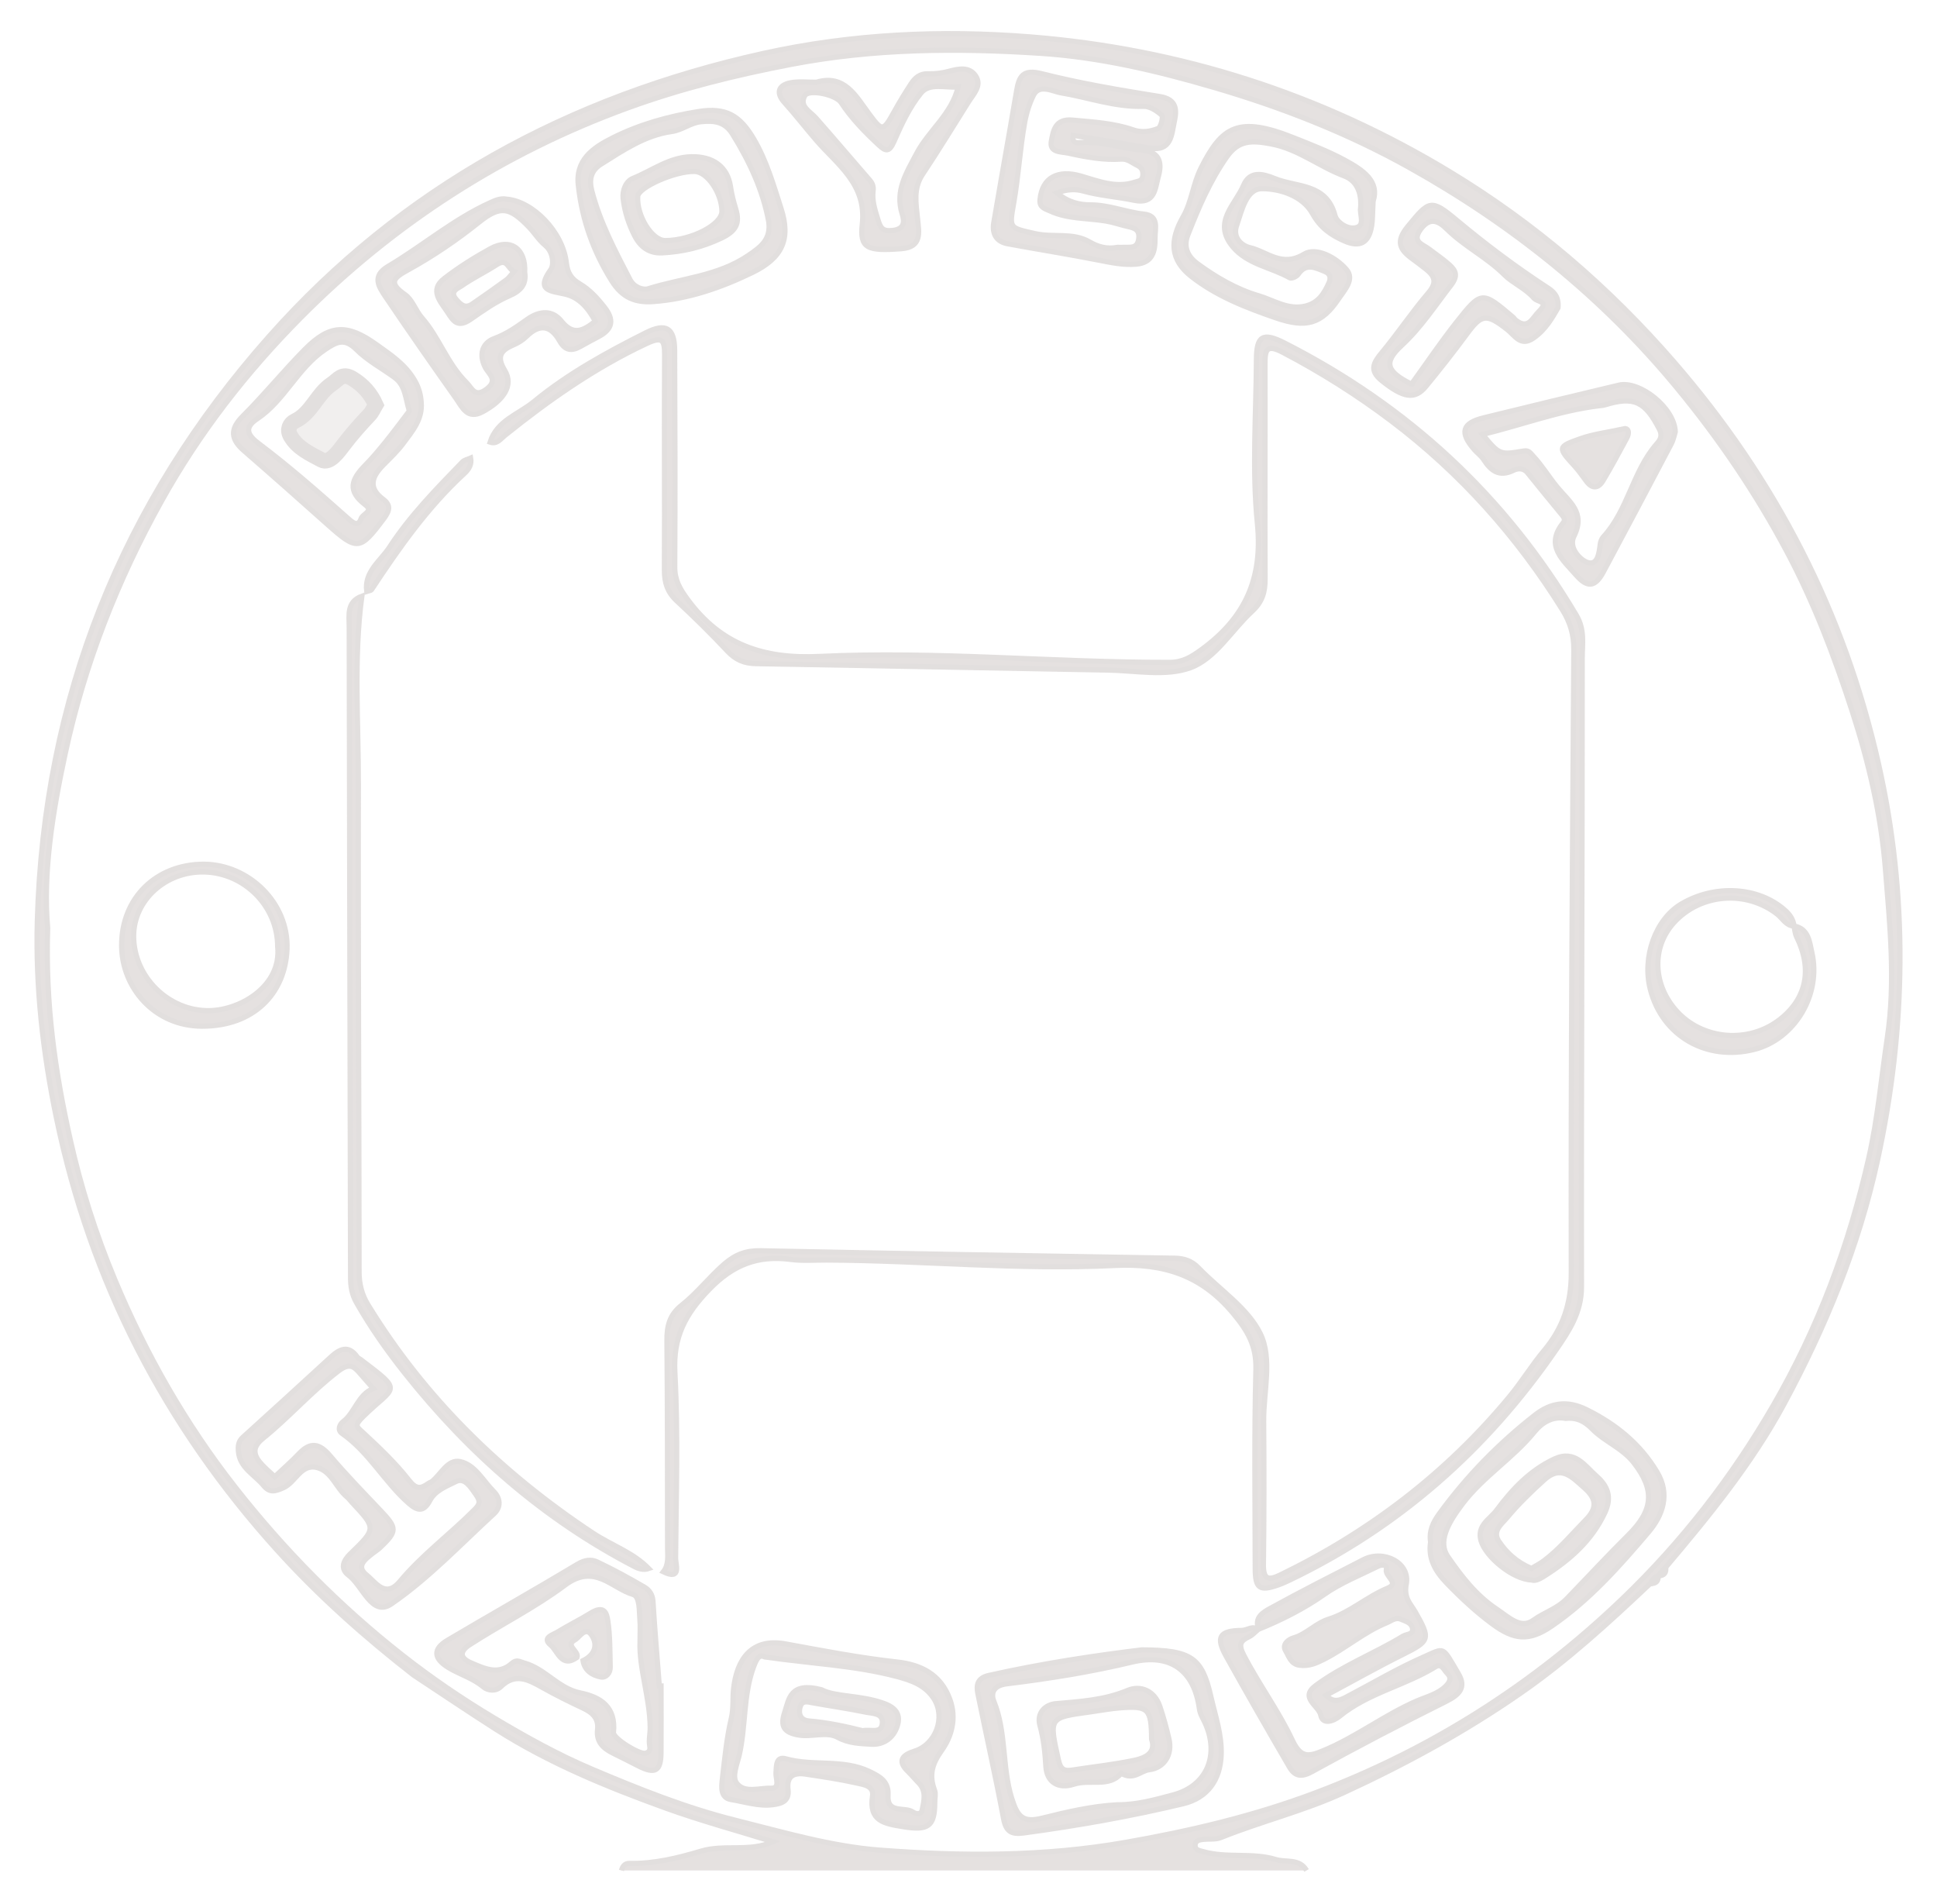 <?xml version="1.0" encoding="utf-8"?>
<!-- Generator: Adobe Illustrator 16.0.0, SVG Export Plug-In . SVG Version: 6.00 Build 0)  -->
<!DOCTYPE svg PUBLIC "-//W3C//DTD SVG 1.1//EN" "http://www.w3.org/Graphics/SVG/1.1/DTD/svg11.dtd">
<svg version="1.1" id="Layer_1" xmlns="http://www.w3.org/2000/svg" xmlns:xlink="http://www.w3.org/1999/xlink" x="0px" y="0px"
	 width="375.348px" height="368.912px" viewBox="0 0 375.348 368.912" enable-background="new 0 0 375.348 368.912"
	 xml:space="preserve">
<g id="Layer_2">
</g>
<g id="Layer_1_1_" opacity="0.6">
	<g>
		<path fill="#D3CDCC" stroke="#CFC9C8" stroke-miterlimit="10" d="M120.43,362.396c0.197-0.801,0.641-1.39,1.52-1.371
			c4.788,0.099,9.389-1.031,13.9-2.381c4.521-1.354,9.387,0.231,13.933-1.814c-7.041-2.188-14.004-4.07-20.767-6.514
			c-11.436-4.129-22.688-8.741-32.997-15.319c-5.341-3.409-10.592-6.959-15.884-10.445c-9.478-7.379-18.437-15.338-26.492-24.257
			c-21.729-24.059-36.108-51.872-42.71-83.681c-2.624-12.645-4.07-25.386-3.701-38.285c1.238-43.13,16.274-80.88,44.863-113.115
			c25.722-29.002,58.168-46.529,95.786-54.859c17.088-3.785,34.486-4.588,51.808-3.205c29.081,2.321,56.381,11.059,81.369,26.192
			c16.353,9.903,30.733,22.242,43.341,36.776c19.707,22.722,33.025,48.59,39.617,77.843c5.764,25.583,5.385,51.227-0.195,76.873
			c-3.639,16.714-10.088,32.336-18.137,47.252c-6.188,11.471-14.473,21.616-22.896,31.568c-0.482,0.548-0.965,1.094-1.447,1.639
			l-0.014,0.016c-0.709,0.285-1.199,0.787-1.477,1.498l-0.051-0.008c-7.959,7.514-15.994,14.895-25.035,21.176
			c-10.854,7.537-22.35,13.803-34.327,19.321c-7.737,3.565-16.009,5.562-23.87,8.729c-0.994,0.4-2.216,0.229-3.329,0.341
			c-0.759,0.077-1.624,0.202-1.649,1.146c-0.026,0.942,0.828,1.02,1.572,1.23c4.606,1.316,9.486,0.128,14.061,1.527
			c2.011,0.615,4.576-0.252,5.96,2.125 M9.241,179.813c-0.478,14.687,1.431,27.797,4.344,40.857
			c2.086,9.354,4.987,18.431,8.652,27.206c6.012,14.398,13.689,27.916,23.353,40.242c9.501,12.119,20.226,22.992,32.351,32.521
			c5.664,4.449,11.598,8.49,17.746,12.164c6.145,3.672,12.464,7.184,19.044,9.967c9.077,3.843,18.23,7.515,27.888,9.92
			c9.229,2.3,18.455,5.043,27.859,5.761c15.851,1.209,31.717,1.288,47.604-1.497c12.597-2.208,24.895-5.112,36.813-9.604
			c22.373-8.433,42.175-21.031,59.428-37.567c11.551-11.071,21.27-23.642,29.279-37.472c8.697-15.02,14.703-31.095,18.539-48.041
			c1.738-7.681,2.418-15.471,3.574-23.213c1.641-10.974,0.484-21.966-0.379-32.823c-0.818-10.286-3.213-20.512-6.43-30.441
			c-3.436-10.603-7.383-20.988-12.619-30.85c-6.037-11.368-13.207-21.932-21.422-31.882c-14.529-17.597-31.986-31.554-51.793-42.608
			c-11.984-6.689-24.715-11.68-37.938-15.542c-10.98-3.208-22.116-5.837-33.436-6.574c-16.149-1.052-32.308-0.955-48.426,2.143
			c-10.768,2.069-21.312,4.674-31.551,8.397c-24.189,8.797-45.431,22.515-63.485,40.731C47.799,72.142,38.692,83.824,31.351,97.013
			c-8.624,15.494-14.967,31.704-18.682,48.875C10.177,157.41,8.298,169.162,9.241,179.813z"/>
		<path fill="#D3CDCC" stroke="#CFC9C8" stroke-miterlimit="10" d="M321.34,305.292c0.482-0.545,0.965-1.091,1.447-1.639
			C322.909,304.729,322.481,305.326,321.34,305.292z"/>
		<path fill="#D3CDCC" stroke="#CFC9C8" stroke-miterlimit="10" d="M319.85,306.806c0.277-0.711,0.768-1.213,1.477-1.498
			C321.385,306.351,320.887,306.844,319.85,306.806z"/>
		<path fill="#D3CDCC" stroke="#CFC9C8" stroke-miterlimit="10" d="M128.532,304.53c1.105-1.407,0.83-3.068,0.827-4.665
			c-0.02-13.375-0.001-26.75-0.127-40.124c-0.026-2.799,0.493-4.998,2.843-6.85c3.019-2.375,5.372-5.484,8.312-8.02
			c2.177-1.876,4.254-2.602,7.031-2.545c26.733,0.544,53.469,1.007,80.204,1.443c1.869,0.03,3.328,0.525,4.646,1.896
			c4.054,4.215,9.479,7.711,11.938,12.688c2.418,4.896,0.617,11.287,0.668,17.02c0.08,9.249,0.072,18.5-0.047,27.749
			c-0.037,2.854,0.911,3.147,3.246,2.019c17.297-8.387,32.245-19.805,44.492-34.632c2.339-2.829,4.257-6.006,6.645-8.854
			c3.59-4.278,5.279-9.067,5.266-15.033c-0.092-40.243,0.225-80.488,0.492-120.732c0.02-2.878-0.68-5.282-2.189-7.71
			c-8.855-14.231-19.852-26.542-33.203-36.63c-6.599-4.985-13.613-9.407-20.979-13.27c-3.192-1.674-3.471-0.492-3.463,2.284
			c0.041,13.875-0.061,27.75,0.017,41.624c0.015,2.535-0.551,4.435-2.501,6.233c-4.018,3.704-7.104,9.19-11.996,10.962
			c-4.757,1.723-10.607,0.536-15.977,0.443c-22.731-0.39-45.462-0.872-68.194-1.244c-2.296-0.038-3.964-0.752-5.542-2.445
			c-3.141-3.367-6.441-6.593-9.813-9.73c-1.803-1.678-2.396-3.54-2.384-5.959c0.072-13.875-0.045-27.75,0.04-41.625
			c0.019-3.055-0.502-3.66-3.523-2.245c-9.981,4.676-18.887,10.925-27.423,17.791c-0.815,0.655-1.519,1.755-2.874,1.299
			c1.325-4.21,5.547-5.42,8.487-7.846c6.584-5.432,14.098-9.536,21.721-13.369c3.863-1.942,5.545-0.93,5.563,3.394
			c0.058,13.994,0.101,27.988,0.02,41.982c-0.015,2.557,1,4.271,2.479,6.288c6.441,8.778,14.658,11.583,25.588,11.061
			c22.576-1.079,45.176,1.182,67.787,1.153c2.566-0.003,4.219-1.026,6.234-2.496c8.396-6.123,11.879-13.698,10.808-24.378
			c-1.056-10.517-0.237-21.225-0.188-31.848c0.021-4.568,1.26-5.285,5.449-3.158c23.92,12.148,42.856,29.604,56.559,52.76
			c1.678,2.833,1.131,5.577,1.133,8.287c0.014,40.618-0.211,81.236-0.145,121.854c0.008,4.942-2.447,8.575-4.875,12.107
			c-13.348,19.417-30.481,34.57-51.848,44.76c-0.67,0.319-1.354,0.621-2.052,0.866c-3.611,1.263-4.449,0.7-4.455-3.194
			c-0.021-12.871-0.201-25.746,0.133-38.607c0.118-4.518-1.571-7.412-4.364-10.773c-6.175-7.427-13.449-9.797-23.018-9.326
			c-18.583,0.914-37.186-0.971-55.795-1.055c-2.32-0.011-4.671,0.184-6.956-0.115c-6.327-0.828-11.113,0.971-15.781,5.79
			c-4.63,4.782-7.036,9.251-6.666,16.111c0.646,11.965,0.236,23.989,0.137,35.985C130.907,303.074,132.159,306.276,128.532,304.53z"
			/>
		<path fill="#D3CDCC" stroke="#CFC9C8" stroke-miterlimit="10" d="M243.913,315.657c-0.941-2.299,0.908-3.318,2.281-4.072
			c5.938-3.261,11.985-6.322,18.016-9.414c3.935-2.016,9.096,0.607,8.299,4.752c-0.524,2.73,0.861,3.814,1.75,5.381
			c2.978,5.234,2.854,5.625-2.391,8.232c-4.951,2.46-9.772,5.184-14.914,7.931c1.51,1.57,2.797,0.921,4.086,0.244
			c4.928-2.587,9.737-5.437,14.816-7.674c4.211-1.854,3.544-2.199,6.743,3.212c1.591,2.689,0.226,4.094-2.375,5.389
			c-8.771,4.37-17.46,8.916-26.045,13.641c-2.089,1.148-3.323,0.793-4.324-0.926c-4.146-7.115-8.245-14.26-12.252-21.455
			c-2.074-3.727-1.291-4.969,2.992-5.01c1.079-0.01,2.101-1.005,3.206-0.175c-0.567,0.466-1.066,1.06-1.704,1.366
			c-1.739,0.836-2.157,1.516-1.084,3.592c2.922,5.649,6.751,10.792,9.429,16.504c1.678,3.577,3.266,3.137,6.075,1.965
			c6.325-2.636,11.767-6.885,18.056-9.602c1.859-0.804,3.982-1.299,5.559-2.83c0.885-0.861,1.166-1.691,0.287-2.531
			c-0.601-0.574-1.056-1.979-2.213-1.264c-5.955,3.68-13.08,5.07-18.605,9.593c-1.219,0.998-3.299,1.693-3.672-0.19
			c-0.368-1.865-4.184-3.372-0.975-5.754c5.254-3.896,11.406-6.209,16.95-9.59c0.646-0.395,2.011-0.246,1.804-1.479
			c-0.188-1.104-1.353-1.386-2.246-1.767c-1.041-0.445-1.813,0.299-2.731,0.674c-4.433,1.805-8.022,5.011-12.258,7.13
			c-1.476,0.737-2.864,1.329-4.606,1.112c-1.765-0.219-2.087-1.721-2.734-2.785c-0.803-1.316,0.637-2.266,1.471-2.504
			c2.572-0.732,4.27-2.84,6.908-3.666c4.037-1.264,7.344-4.325,11.35-5.974c2.416-0.993-0.484-2.278-0.229-3.584
			c0.217-1.095-0.936-0.996-1.582-0.675c-3.518,1.747-7.242,3.217-10.428,5.452C252.627,311.708,248.375,313.834,243.913,315.657z"
			/>
		<path fill="#D3CDCC" stroke="#CFC9C8" stroke-miterlimit="10" d="M204.821,37.38c2.227,1.873,4.424,2.306,6.547,2.309
			c3.559,0.006,6.813,1.415,10.283,1.786c3.044,0.327,2.145,2.791,2.174,4.679c0.038,2.582-0.494,4.756-3.652,5.027
			c-2.504,0.215-4.908-0.311-7.352-0.79c-5.833-1.143-11.705-2.077-17.551-3.157c-2.262-0.417-3.061-1.982-2.698-4.132
			c1.007-5.958,2.069-11.907,3.106-17.86c0.441-2.542,0.886-5.083,1.311-7.628c0.469-2.801,1.203-4.271,4.862-3.342
			c7.522,1.909,15.217,3.197,22.892,4.429c3.377,0.542,3.297,2.666,2.814,4.89c-0.539,2.486-0.549,5.813-4.729,5.101
			c-4.961-0.844-9.928-1.646-14.897-2.468c-0.224,1.47,0.644,1.449,1.364,1.404c4.17-0.26,8.136,1.075,12.213,1.506
			c3.466,0.366,3.636,2.698,2.943,5.145c-0.636,2.248-0.595,5.393-4.716,4.527c-3.247-0.682-6.587-0.891-9.823-1.789
			C208.465,36.615,206.831,36.62,204.821,37.38z M216.542,47.917c0.358,0,0.857,0.014,1.355-0.002
			c1.207-0.041,2.501,0.249,2.757-1.635c0.24-1.775-0.812-2.108-2.101-2.393c-1.417-0.312-2.76-0.809-4.23-1.055
			c-3.6-0.604-7.365-0.362-10.814-1.938c-1.076-0.492-2.122-0.697-1.981-2.207c0.405-4.357,3.517-5.846,7.91-4.589
			c3.313,0.947,6.755,2.4,10.412,1.21c0.712-0.231,1.468-0.207,1.588-1.22c0.117-0.992-0.163-1.632-1.112-2.079
			c-0.994-0.468-1.791-1.262-3.052-1.178c-3.453,0.229-6.823-0.394-10.181-1.139c-1.526-0.339-3.811-0.071-3.359-2.409
			c0.37-1.922,0.691-4.346,4.116-4.016c3.974,0.383,7.944,0.569,11.737,1.893c1.691,0.591,3.347,0.327,4.83-0.275
			c0.537-0.218,1.027-2.268,0.705-2.56c-0.942-0.852-2.324-1.761-3.5-1.72c-5.566,0.193-10.709-1.739-16.049-2.618
			c-1.521-0.251-4.173-1.772-5.285,0.436c-0.777,1.541-1.385,3.442-1.697,5.169c-0.949,5.24-1.238,10.598-2.166,15.842
			c-0.859,4.871-0.865,4.685,4.166,5.829c3.5,0.797,7.268-0.283,10.492,1.581C212.803,47.839,214.477,48.306,216.542,47.917z"/>
		<path fill="#D3CDCC" stroke="#CFC9C8" stroke-miterlimit="10" d="M46.194,281.206c-0.084-1.059-0.017-1.941,0.863-2.736
			c5.688-5.136,11.337-10.314,16.987-15.494c1.748-1.603,3.457-2.519,5.217-0.026c0.135,0.192,0.406,0.284,0.604,0.435
			c8.519,6.441,6.663,5.03,0.562,11.027c-1.845,1.813-1.383,1.938,0.062,3.271c3.095,2.863,6.188,5.808,8.771,9.114
			c1.417,1.815,2.306,1.638,3.765,0.595c0.201-0.144,0.469-0.195,0.661-0.349c1.789-1.418,3.056-4.386,5.49-3.867
			c2.904,0.62,4.428,3.722,6.498,5.789c1.287,1.287,1.456,3.035,0.07,4.306c-6.521,5.978-12.674,12.521-19.904,17.485
			c-3.789,2.603-5.542-3.517-8.293-5.556c-1.645-1.219-1.088-2.782,0.299-4.123c5.092-4.928,5.078-4.941,0.374-9.975
			c-0.339-0.361-0.628-0.781-1.007-1.092c-2.095-1.724-2.938-4.916-5.724-5.66c-3.164-0.848-4.169,2.846-6.585,3.907
			c-1.647,0.724-2.655,0.993-3.839-0.444C49.319,285.692,46.455,284.396,46.194,281.206z M53.243,286.104
			c1.62-1.529,3.231-2.916,4.683-4.453c2.231-2.362,3.984-2.022,6.032,0.394c3.118,3.679,6.494,7.142,9.815,10.646
			c3.209,3.385,3.238,3.951-0.092,7.144c-0.433,0.415-0.964,0.728-1.435,1.104c-1.43,1.146-3.389,2.465-1.167,4.242
			c1.731,1.385,3.599,4.577,6.423,1.192c4.275-5.124,9.666-9.097,14.356-13.797c1.084-1.086,1.326-1.613,0.366-2.995
			c-1.042-1.5-2.197-3.371-3.861-2.54c-1.785,0.892-4.04,1.733-5.049,3.668c-1.227,2.353-2.486,1.969-4.08,0.58
			c-4.731-4.123-7.709-9.915-12.955-13.56c-1.008-0.7-0.378-1.846,0.19-2.276c2.355-1.789,2.859-5.224,5.869-6.433
			c-0.838-0.947-1.674-1.861-2.474-2.809c-1.319-1.559-2.154-2.221-4.395-0.497c-5.184,3.986-9.47,8.909-14.521,12.983
			c-2.304,1.857-1.738,3.424-0.102,5.15C51.604,284.646,52.448,285.36,53.243,286.104z"/>
		<path fill="#D3CDCC" stroke="#CFC9C8" stroke-miterlimit="10" d="M266.086,38.971c-0.127,2.312-0.082,3.575-0.283,4.797
			c-0.545,3.306-2.297,4.242-5.309,2.915c-2.601-1.145-4.641-2.541-6.188-5.332c-1.899-3.424-6.315-4.803-9.765-4.791
			c-3.072,0.01-3.91,4.274-4.912,7.158c-0.813,2.339,1.014,3.899,2.591,4.263c3.345,0.772,6.163,3.881,10.475,1.256
			c2.339-1.424,6.173,0.602,8.205,2.958c1.661,1.926-0.344,3.964-1.483,5.671c-3.32,4.968-6.365,5.717-12.119,3.742
			c-5.832-2.002-11.537-4.211-16.43-8.035c-4.144-3.237-4.242-7.004-1.582-11.625c1.619-2.813,1.887-6.284,3.42-9.349
			c4.063-8.115,7.226-10.226,18.102-5.863c3.326,1.334,6.666,2.608,9.829,4.322C264.235,33.008,267.333,35.171,266.086,38.971z
			 M263.616,40.66c0.305-2.7-0.334-5.525-3.181-6.585c-4.812-1.792-8.815-5.175-14.095-6.181c-3.818-0.728-6.33-0.768-8.635,2.534
			c-3.248,4.652-5.463,9.835-7.521,15.091c-0.933,2.382,0.045,4.232,1.834,5.546c3.638,2.672,7.614,4.986,11.892,6.237
			c2.909,0.85,5.688,2.816,9.071,1.986c2.517-0.618,3.634-2.473,4.547-4.526c0.318-0.717,0.382-1.681-0.79-2.147
			c-1.859-0.743-3.635-1.75-5.197,0.555c-0.281,0.418-1.279,0.851-1.601,0.667c-3.653-2.085-8.185-2.578-11.073-6.041
			c-3.959-4.75,0.508-8.125,2.088-11.87c1.221-2.894,3.724-2.296,6.068-1.335c4.266,1.746,10.051,0.852,11.688,7.213
			c0.283,1.103,2.287,2.762,4.09,2.293C264.352,43.693,263.68,42.06,263.616,40.66z"/>
		<path fill="#D3CDCC" stroke="#CFC9C8" stroke-miterlimit="10" d="M181.146,349.103c0.016,4.808-1.288,5.607-6.196,4.804
			c-3.611-0.593-6.625-1.064-5.879-5.917c0.31-2.018-1.799-2.247-3.119-2.545c-3.247-0.732-6.554-1.215-9.849-1.713
			c-2.236-0.34-3.714,0.343-3.396,2.988c0.268,2.225-1.208,2.717-2.939,2.936c-2.778,0.352-5.43-0.563-8.105-0.995
			c-2.103-0.341-1.868-2.442-1.686-4.019c0.455-3.918,0.826-7.879,1.729-11.703c0.476-2.016,0.221-3.948,0.456-5.901
			c0.651-5.433,3.353-9.769,10.078-8.535c7.121,1.306,14.304,2.697,21.555,3.496c4.532,0.5,8.467,2.291,10.271,7.239
			c1.367,3.748,0.299,7.257-1.579,9.893c-1.917,2.688-2.469,4.838-1.376,7.74C181.357,347.524,181.146,348.353,181.146,349.103z
			 M148.192,321.024c-0.886-0.403-1.406-0.146-2.162,1.92c-2.033,5.557-1.481,11.445-2.773,17.084
			c-0.367,1.604-1.451,4.111-0.548,5.389c1.494,2.111,4.403,0.962,6.658,1.039c1.893,0.064,0.932-1.865,0.993-2.914
			c0.083-1.416-0.018-3.328,1.917-2.785c5.325,1.495,11.065-0.007,16.221,2.471c1.992,0.959,3.749,1.916,3.587,4.568
			c-0.226,3.697,3.198,2.188,4.814,3.27c0.707,0.475,1.602,0.498,1.787-0.385c0.376-1.791,0.881-3.69-0.688-5.274
			c-0.701-0.708-1.329-1.489-2.047-2.181c-2.308-2.219-0.834-3.289,1.282-3.957c4.094-1.293,6.042-6.486,3.749-10.127
			c-1.691-2.687-4.501-3.612-7.248-4.339C165.64,322.665,157.259,322.336,148.192,321.024z"/>
		<path fill="#D3CDCC" stroke="#CFC9C8" stroke-miterlimit="10" d="M98.141,38.579c5.119,0.398,10.929,6.351,11.608,12.319
			c0.227,2.001,0.972,3.135,2.603,4.096c1.919,1.13,3.403,2.764,4.793,4.535c1.917,2.443,1.576,4.226-1.108,5.664
			c-1.191,0.638-2.392,1.262-3.565,1.931c-1.7,0.969-2.993,0.787-4.026-1.051c-1.724-3.065-3.879-3.402-6.452-0.863
			c-0.687,0.677-1.578,1.222-2.472,1.601c-2.438,1.036-3.367,2.217-1.721,4.923c1.847,3.038-0.351,5.919-4.255,8.032
			c-2.997,1.623-3.969-0.853-5.18-2.566c-4.623-6.541-9.214-13.106-13.69-19.748c-1.285-1.906-2.665-3.961,0.511-5.837
			c6.678-3.945,12.61-9.088,19.743-12.322C95.977,38.816,96.969,38.364,98.141,38.579z M115.358,62.239
			c-1.388-2.573-3.13-4.628-5.889-5.257c-2.776-0.634-5.737-0.613-2.739-4.755c0.594-0.821,0.578-3.333-1.108-4.715
			c-1.212-0.992-2.056-2.418-3.162-3.555c-3.677-3.778-5.432-4.268-9.636-0.902c-4.315,3.454-8.834,6.523-13.625,9.17
			c-2.772,1.532-4.166,2.456-0.705,4.859c1.432,0.995,2.044,3.095,3.264,4.485c3.355,3.825,4.921,8.852,8.576,12.487
			c1.188,1.181,1.652,3.056,3.928,1.346c2.37-1.779,0.424-2.878-0.272-4.28c-1.202-2.42-0.603-4.658,1.818-5.546
			c2.385-0.875,4.333-2.268,6.311-3.677c2.378-1.694,4.885-1.915,6.67,0.316C111.082,65.08,112.978,64.128,115.358,62.239z"/>
		<path fill="#D3CDCC" stroke="#CFC9C8" stroke-miterlimit="10" d="M158.184,15.931c5.454-1.613,7.626,2.611,10.172,6.053
			c2.609,3.526,2.759,3.549,4.921-0.359c1.015-1.836,2.112-3.632,3.261-5.387c0.76-1.162,1.71-2.01,3.333-1.948
			c1.351,0.052,2.76-0.138,4.068-0.495c1.917-0.523,3.937-0.868,5.125,0.908c1.261,1.887-0.401,3.486-1.382,5.041
			c-2.955,4.682-5.827,9.42-8.899,14.025c-1.864,2.792-1.262,5.699-0.971,8.649c0.26,2.636,0.899,5.46-3.159,5.771
			c-6.656,0.507-8.083-0.068-7.562-4.789c0.855-7.747-4.877-11.539-8.931-16.238c-2.08-2.411-4.039-4.947-6.177-7.321
			c-1.78-1.976-1.06-3.529,1.619-3.875C155.075,15.775,156.591,15.931,158.184,15.931z M185.662,16.848
			c-2.443,0.206-5.535-0.831-7.155,1.141c-2.273,2.766-3.846,6.19-5.303,9.515c-0.901,2.058-1.644,1.783-2.901,0.612
			c-2.7-2.517-5.279-5.132-7.319-8.244c-1.033-1.576-6.306-2.657-7.03-1.327c-1.132,2.076,1.026,3.031,2.165,4.322
			c3.515,3.984,6.949,8.04,10.435,12.05c0.533,0.613,0.737,1.251,0.638,2.05c-0.233,1.885,0.327,3.595,0.879,5.397
			c0.526,1.719,0.854,2.527,2.938,2.276c2.41-0.291,2.22-1.869,1.81-3.176c-1.428-4.544,0.834-7.978,2.795-11.724
			C179.964,25.25,184.417,22.132,185.662,16.848z"/>
		<path fill="#D3CDCC" stroke="#CFC9C8" stroke-miterlimit="10" d="M277.215,298.782c-0.332-2.168,0.474-3.842,1.707-5.535
			c5.274-7.244,11.469-13.576,18.515-19.09c3.112-2.436,6.3-2.873,10.015-1.039c5.707,2.818,10.414,6.648,13.672,12.12
			c2.537,4.262,1.121,8.317-1.693,11.63c-5.66,6.665-11.49,13.242-18.799,18.215c-4.371,2.975-7.268,2.648-11.459-0.45
			c-3.209-2.373-6.09-5.067-8.85-7.925C278.159,304.466,276.708,301.979,277.215,298.782z M303.393,274.812
			c-2.477-0.465-4.527,0.729-6.073,2.631c-4.136,5.09-9.825,8.56-13.849,13.832c-3.033,3.978-4.854,7.506-2.885,10.343
			c2.621,3.78,5.418,7.448,9.44,10.141c2.36,1.578,4.642,3.938,7.118,2.138c2.074-1.508,4.557-2.178,6.494-4.184
			c3.947-4.08,7.809-8.26,11.84-12.251c4.85-4.807,5.299-8.702,1.102-14.081c-2.215-2.837-5.615-4.048-8.021-6.492
			C307.088,275.39,305.604,274.593,303.393,274.812z"/>
		<path fill="#D3CDCC" stroke="#CFC9C8" stroke-miterlimit="10" d="M128.102,326.638c0,4.327,0.029,8.656-0.009,12.983
			c-0.031,3.534-1.145,4.164-4.346,2.549c-1.645-0.831-3.282-1.679-4.938-2.485c-1.914-0.934-3.294-2.199-3.022-4.563
			c0.258-2.237-1.021-3.346-2.871-4.207c-2.677-1.25-5.328-2.57-7.903-4.018c-2.675-1.502-5.194-2.813-7.953-0.112
			c-0.976,0.955-2.515,0.805-3.435,0.028c-2.03-1.711-4.562-2.391-6.75-3.731c-2.897-1.776-3.007-3.606-0.156-5.295
			c8.367-4.952,16.84-9.728,25.176-14.729c1.375-0.824,2.649-1.004,3.831-0.444c3.13,1.479,6.179,3.146,9.17,4.894
			c0.908,0.529,1.562,1.426,1.641,2.738c0.331,5.469,0.806,10.928,1.228,16.389C127.876,326.634,127.989,326.636,128.102,326.638z
			 M124.021,317.955c0-1.718,0.078-2.847-0.018-3.958c-0.156-1.811,0.032-4.672-1.331-5.071c-4.186-1.229-7.462-6.106-13.211-1.792
			c-5.724,4.296-12.332,7.576-18.422,11.514c-1.818,1.176-2.177,2.485,0.284,3.539c2.621,1.121,5.256,2.383,7.817,0.118
			c0.985-0.87,1.447-0.382,2.447-0.108c4.085,1.115,6.617,4.941,10.85,5.796c4.017,0.81,6.961,2.776,6.441,7.665
			c-0.121,1.138,5.072,4.335,6.211,4.021c0.611-0.168,0.968-0.519,0.812-1.355c-0.22-1.181,0.1-2.399,0.087-3.621
			C125.929,328.835,123.794,323.229,124.021,317.955z"/>
		<path fill="#D3CDCC" stroke="#CFC9C8" stroke-miterlimit="10" d="M70.122,115.504c-1.623,12.154-0.643,24.364-0.673,36.544
			c-0.078,31.449,0.124,62.898,0.138,94.348c0.001,2.354,0.516,4.412,1.711,6.365c11.09,18.125,25.95,32.567,43.562,44.245
			c3.567,2.364,7.774,3.745,10.859,6.896c-1.028,0.355-1.956,0.048-2.864-0.424c-17.579-9.139-32.103-21.904-44.368-37.354
			c-3.46-4.356-6.654-8.879-9.41-13.735c-0.939-1.656-1.146-3.214-1.15-4.951c-0.092-41.976-0.191-83.951-0.26-125.925
			C67.663,119.225,67.109,116.605,70.122,115.504z"/>
		<path fill="#D3CDCC" stroke="#CFC9C8" stroke-miterlimit="10" d="M324.635,83.649c-0.158,0.492-0.33,1.496-0.779,2.353
			c-4.354,8.283-8.73,16.553-13.15,24.801c-1.588,2.964-3.094,3.149-5.342,0.566c-2.521-2.9-6.043-5.66-2.443-10.092
			c0.363-0.448,0.229-0.923-0.119-1.346c-2.268-2.771-4.557-5.525-6.793-8.32c-0.803-1.001-1.926-0.881-2.719-0.492
			c-2.772,1.366-4.391,0.108-5.813-2.106c-0.463-0.72-1.219-1.246-1.791-1.903c-2.896-3.318-2.381-5.133,1.827-6.166
			c8.723-2.142,17.45-4.255,26.19-6.325C317.719,73.668,324.489,79.014,324.635,83.649z M287.29,84.179
			c3.303,3.958,3.307,3.983,8.008,3.193c0.949-0.16,1.25,0.398,1.773,0.956c1.75,1.863,3.068,4.075,4.646,5.999
			c2.398,2.923,5.586,4.955,3.293,9.553c-1.129,2.263,1.227,4.619,2.609,5.087c1.979,0.671,2.258-1.85,2.473-3.572
			c0.061-0.474,0.268-1.014,0.584-1.358c4.797-5.2,5.68-12.644,10.293-17.968c0.553-0.635,1.322-1.453,0.574-2.909
			c-2.756-5.366-4.896-6.452-10.549-4.711c-0.35,0.108-0.729,0.124-1.094,0.168C302.276,79.53,295.125,82.254,287.29,84.179z"/>
		<path fill="#D3CDCC" stroke="#CFC9C8" stroke-miterlimit="10" d="M112.097,36.194c-0.748-5.191,2.856-7.585,6.506-9.427
			c5.253-2.65,10.939-4.242,16.784-5.164c5.251-0.828,7.988,0.731,10.684,5.327c2.485,4.235,3.8,8.871,5.278,13.445
			c1.925,5.956,0.286,9.602-5.598,12.445c-6.042,2.918-12.353,5.109-19.128,5.611c-3.474,0.257-6.025-0.729-8.076-4
			C114.991,48.756,112.845,42.742,112.097,36.194z M148.964,42.988c-1.118-6.124-3.728-11.698-7.024-17.013
			c-1.473-2.376-3.502-2.659-6.089-2.391c-2.095,0.217-3.596,1.613-5.721,1.907c-5.086,0.706-9.377,3.623-13.662,6.317
			c-1.9,1.195-2.367,2.899-1.788,5.138c1.587,6.135,4.525,11.658,7.407,17.224c0.795,1.535,2.568,2.076,3.521,1.773
			c6.461-2.048,13.442-2.419,19.338-6.414C147.452,47.832,149.398,46.401,148.964,42.988z"/>
		<path fill="#D3CDCC" stroke="#CFC9C8" stroke-miterlimit="10" d="M221.263,319.656c9.64,0.032,11.675,1.518,13.394,9.089
			c0.846,3.72,2.139,7.381,1.986,11.3c-0.188,4.851-2.668,8.301-7.379,9.427c-10.2,2.438-20.521,4.262-30.917,5.662
			c-2.239,0.303-3.392-0.179-3.862-2.684c-1.529-8.123-3.35-16.191-4.994-24.295c-0.347-1.706-0.104-3.051,2.129-3.553
			C202.02,322.263,212.536,320.712,221.263,319.656z M216.536,349.663c3.752,0.031,7.346-0.982,10.885-1.938
			c6.483-1.75,8.935-7.73,6.064-13.963c-0.406-0.885-0.934-1.656-1.078-2.713c-1.029-7.523-5.769-10.773-13.066-9.021
			c-7.995,1.92-16.112,3.207-24.252,4.207c-2.729,0.337-3.082,1.951-2.5,3.379c2.457,6.037,1.556,12.623,3.451,18.752
			c1.145,3.697,2.217,4.814,5.951,3.883C206.788,351.051,211.584,349.933,216.536,349.663z"/>
		<path fill="#D3CDCC" stroke="#CFC9C8" stroke-miterlimit="10" d="M81.626,77.942c0.294,3.294-1.734,5.606-3.485,7.969
			c-1.164,1.571-2.633,2.921-4.004,4.333c-2.156,2.218-2.76,4.348,0.12,6.488c1.559,1.159,1.223,2.279,0.115,3.76
			c-4.637,6.194-5.148,6.273-10.979,1.063c-5.337-4.769-10.693-9.516-16.099-14.207c-2.592-2.249-2.791-4.186-0.211-6.761
			c4.181-4.172,7.91-8.796,12.077-12.983c4.771-4.794,8.175-4.852,13.727-0.886c2.818,2.013,5.688,3.872,7.495,7.036
			C81.168,75.132,81.528,76.462,81.626,77.942z M79.31,79.638c-0.747-2.61-0.809-4.989-2.811-6.462
			c-2.475-1.82-5.278-3.295-7.423-5.436c-2.299-2.295-3.792-1.55-6.057-0.029c-5.356,3.595-7.852,9.9-13.193,13.445
			c-2.649,1.758-1.759,3.226,0.319,4.787c2.831,2.127,5.584,4.365,8.293,6.647c3.135,2.641,6.195,5.372,9.271,8.083
			c0.869,0.766,1.751,1.292,2.261-0.209c0.299-0.882,2.452-1.414,0.857-2.625c-3.555-2.7-2.833-4.903,0.001-7.768
			c1.308-1.321,2.586-2.858,3.805-4.357C76.308,83.652,77.877,81.508,79.31,79.638z"/>
		<path fill="#D3CDCC" stroke="#CFC9C8" stroke-miterlimit="10" d="M301.915,59.633c-1.066,1.818-2.363,4.243-4.809,5.902
			c-2.467,1.675-3.568-0.533-4.986-1.646c-4.088-3.208-5.019-3.073-7.939,0.915c-2.52,3.437-5.178,6.775-7.874,10.075
			c-2.157,2.641-4.423,2.196-8.56-1.129c-2.52-2.024-1.56-3.529,0.08-5.508c3.106-3.75,5.82-7.829,8.981-11.528
			c1.702-1.992,1.214-3.221-0.495-4.57c-0.872-0.688-1.759-1.36-2.656-2.015c-2.435-1.776-3.255-3.327-0.881-6.224
			c4.152-5.067,4.462-5.455,9.508-1.243c5.588,4.665,11.383,9.019,17.477,12.999C300.842,56.37,302.114,57.211,301.915,59.633z
			 M273.502,74.429c2.941-4.067,5.67-8.13,8.694-11.958c4.892-6.189,4.976-6.125,11.009-1.011c0.188,0.16,0.31,0.401,0.502,0.554
			c2.453,1.935,3.166-0.345,4.506-1.679c2.053-2.042-0.238-1.731-0.984-2.583c-1.672-1.908-4.132-2.925-5.686-4.477
			c-3.438-3.439-7.799-5.532-11.191-8.9c-1.65-1.638-3.311-2.352-5.075,0.084c-1.767,2.438,0.451,2.862,1.688,3.823
			c1.281,0.994,2.643,1.896,3.851,2.972c1.325,1.18,1.767,2.188,0.331,4.042c-3.075,3.969-5.756,8.143-9.536,11.639
			c-3.622,3.35-2.894,5.066,1.907,7.495C273.618,74.479,273.743,74.479,273.502,74.429z"/>
		<path fill="#D3CDCC" stroke="#CFC9C8" stroke-miterlimit="10" d="M347.625,179.4c2.881,0.512,3.027,3.168,3.475,5.109
			c1.898,8.219-3.369,16.862-11.182,18.821c-9.248,2.319-17.785-2.606-20.121-11.613c-1.635-6.305,1.012-13.623,5.99-16.569
			c6.563-3.882,14.98-3.332,20.078,1.18c1.012,0.894,1.623,1.823,1.801,3.104c-1.584-0.062-2.225-1.49-3.273-2.309
			c-6.057-4.721-14.893-4.013-20.031,1.655c-4.385,4.838-4.094,12.122,0.691,17.276c4.725,5.086,12.857,6.09,18.848,2.165
			c4.387-2.874,8.291-8.467,4.242-16.69C347.829,180.891,347.792,180.114,347.625,179.4z"/>
		<path fill="#D3CDCC" stroke="#CFC9C8" stroke-miterlimit="10" d="M39.502,167.435c8.788,0.051,16.489,7.57,16.119,16.491
			c-0.353,8.509-6.368,14.919-16.485,14.897c-9.247-0.021-15.505-7.492-15.573-15.512C23.483,173.94,30.325,167.424,39.502,167.435z
			 M53.801,183.405c0.004-7.782-6.404-14.289-14.243-14.461c-7.45-0.163-13.659,5.492-13.654,12.434
			c0.006,7.852,6.783,14.582,14.721,14.423C46.698,195.681,54.584,190.959,53.801,183.405z"/>
		<path fill="#D3CDCC" stroke="#CFC9C8" stroke-miterlimit="10" d="M91.212,88.744c0.216,1.232-0.333,2.172-1.189,2.958
			c-7.165,6.58-12.689,14.466-18.008,22.522c-0.154,0.232-0.635,0.248-0.962,0.362c-0.492-3.862,2.688-5.906,4.428-8.581
			c3.97-6.102,9.078-11.296,14.125-16.51C89.992,89.099,90.67,88.988,91.212,88.744z"/>
		<path fill="#D3CDCC" stroke="#CFC9C8" stroke-miterlimit="10" d="M159.197,327.376c2.623,1.42,7.575,1.004,12.08,2.645
			c2.265,0.824,3.366,2.125,2.57,4.486c-0.793,2.355-2.757,3.578-5.049,3.432c-2.139-0.138-4.301-0.155-6.454-1.328
			c-2.209-1.202-5.042,0.006-7.644-0.459c-2.889-0.517-3.506-1.754-2.661-4.362C152.915,329.081,153.127,325.813,159.197,327.376z
			 M167.161,335.315c1.673-0.316,3.59,0.639,3.807-1.375c0.223-2.071-1.895-1.939-3.2-2.211c-3.396-0.705-6.838-1.187-10.253-1.807
			c-1.148-0.208-2.231-0.579-2.54,1.127c-0.265,1.465,0.548,2.277,1.732,2.374C160.388,333.729,163.981,334.511,167.161,335.315z"/>
		<path fill="#D3CDCC" stroke="#CFC9C8" stroke-miterlimit="10" d="M101.678,52.742c0.355,2.237-0.624,3.561-3.001,4.583
			c-2.643,1.137-5.095,2.88-7.455,4.522c-2.569,1.787-3.43,0.302-4.482-1.32c-1.325-2.044-3.635-4.27-0.67-6.56
			c2.806-2.17,5.848-4.086,8.962-5.792C98.9,46.058,101.933,48.145,101.678,52.742z M99.596,52.601
			c-1.242-0.562-1.301-2.624-3.296-1.341c-2.28,1.467-4.749,2.65-6.964,4.201c-0.548,0.384-2.301,0.979-0.913,2.566
			c0.948,1.084,1.746,1.786,3.086,0.867c2.233-1.531,4.446-3.092,6.634-4.686C98.614,53.865,98.947,53.331,99.596,52.601z"/>
		<path fill="#D3CDCC" stroke="#CFC9C8" stroke-miterlimit="10" d="M296.745,306.113c-3.623-0.13-8.838-4.464-9.752-7.57
			c-0.884-2.999,1.715-4.19,3-5.924c3.014-4.058,6.452-7.735,11.193-9.946c4.018-1.873,5.916,1.328,8.209,3.344
			c2.111,1.855,3.025,4.006,1.604,7.047c-2.514,5.377-6.652,9.041-11.463,12.119C298.643,305.754,297.61,306.431,296.745,306.113z
			 M296.756,303.872c0.74-0.448,1.617-0.885,2.389-1.463c3.064-2.296,5.496-5.25,8.158-7.963c2.088-2.131,2.221-3.93-0.227-6.105
			c-2.434-2.163-4.566-4.578-7.816-1.641c-2.551,2.305-5.039,4.719-7.232,7.354c-0.973,1.17-2.902,2.553-1.604,4.521
			C291.93,300.853,293.938,302.685,296.756,303.872z"/>
		<path fill="#D3CDCC" stroke="#CFC9C8" stroke-miterlimit="10" d="M111.813,321.122c-3.019,2.146-3.73-1.256-5.114-2.395
			c-1.743-1.437,0.442-1.979,1.296-2.508c2.091-1.294,4.373-2.395,6.4-3.654c2.685-1.668,3.171-0.082,3.4,1.484
			c0.43,2.942,0.385,5.959,0.457,8.946c0.027,1.162-0.815,2.119-1.839,1.916c-1.644-0.326-3.124-1.22-3.443-3.169
			c2.168-1.051,2.963-2.887,1.731-4.839c-1.227-1.945-2.39,0.323-3.286,0.815C109.397,318.832,112.268,319.878,111.813,321.122z"/>
		<path fill="#D3CDCC" stroke="#CFC9C8" stroke-miterlimit="10" d="M314.932,83.026c0.639,0.06,0.865,0.826,0.283,1.907
			c-1.486,2.755-2.969,5.516-4.576,8.199c-0.867,1.448-2.043,1.673-3.189,0.171c-0.75-0.979-1.436-2.02-2.266-2.928
			c-3.354-3.673-3.422-3.803,1.086-5.394C308.805,84.087,311.543,83.768,314.932,83.026z"/>
		<path fill="#D3CDCC" stroke="#CFC9C8" stroke-miterlimit="10" d="M128.294,48.995c-2.542,0.13-4.237-1.192-5.329-3.33
			c-1.155-2.261-1.936-4.696-2.221-7.202c-0.175-1.533,0.51-3.347,1.893-3.902c3.73-1.498,7.022-4.106,11.344-4.2
			c4.066-0.089,6.995,1.823,7.583,5.813c0.217,1.472,0.57,2.869,1.001,4.264c0.863,2.796,0.131,4.317-2.778,5.699
			C136.06,47.907,132.313,48.793,128.294,48.995z M128.93,46.608c5.105-0.041,11.013-3.123,10.961-5.719
			c-0.07-3.55-2.856-7.597-5.28-7.669c-3.733-0.113-10.936,3.063-11.034,4.862C123.371,41.852,126.37,46.629,128.93,46.608z"/>
		<path fill="#D3CDCC" stroke="#CFC9C8" stroke-miterlimit="10" d="M217.261,343.583c-2.339,2.797-6.025,1.066-9.21,2.114
			c-2.924,0.96-5.206-0.378-5.387-3.425c-0.158-2.709-0.427-5.351-1.149-7.965c-0.709-2.563,1.192-4.06,3.001-4.222
			c4.766-0.429,9.429-0.667,13.992-2.583c2.507-1.052,5.218,0.057,6.25,3.105c0.705,2.08,1.281,4.215,1.775,6.356
			c0.68,2.956-0.888,5.563-3.865,5.92C221,343.087,219.708,344.979,217.261,343.583z M223.151,336.968
			c-0.05-5.894-0.613-6.477-5.975-6.089c-1.973,0.144-3.924,0.53-5.887,0.798c-8.105,1.107-8,1.083-6.194,9.252
			c0.409,1.854,1.057,2.264,2.688,2.008c4.041-0.634,8.125-1.054,12.117-1.908C221.938,340.59,224.062,339.581,223.151,336.968z"/>
		<path fill="#E7E4E3" stroke="#CFC9C8" stroke-width="3" stroke-miterlimit="10" d="M72.807,78.418
			c-0.411,0.682-0.69,1.392-1.176,1.908c-1.771,1.878-3.472,3.783-5.045,5.855c-0.974,1.283-2.716,3.77-4.261,2.937
			c-2.139-1.154-4.679-2.263-6.034-4.642c-0.72-1.264-0.127-2.432,0.832-2.884c3.271-1.545,4.258-5.253,7.152-7.176
			c1.321-0.878,1.984-2.295,3.999-1.083C70.401,74.614,71.829,76.277,72.807,78.418z"/>
	</g>
</g>
</svg>
